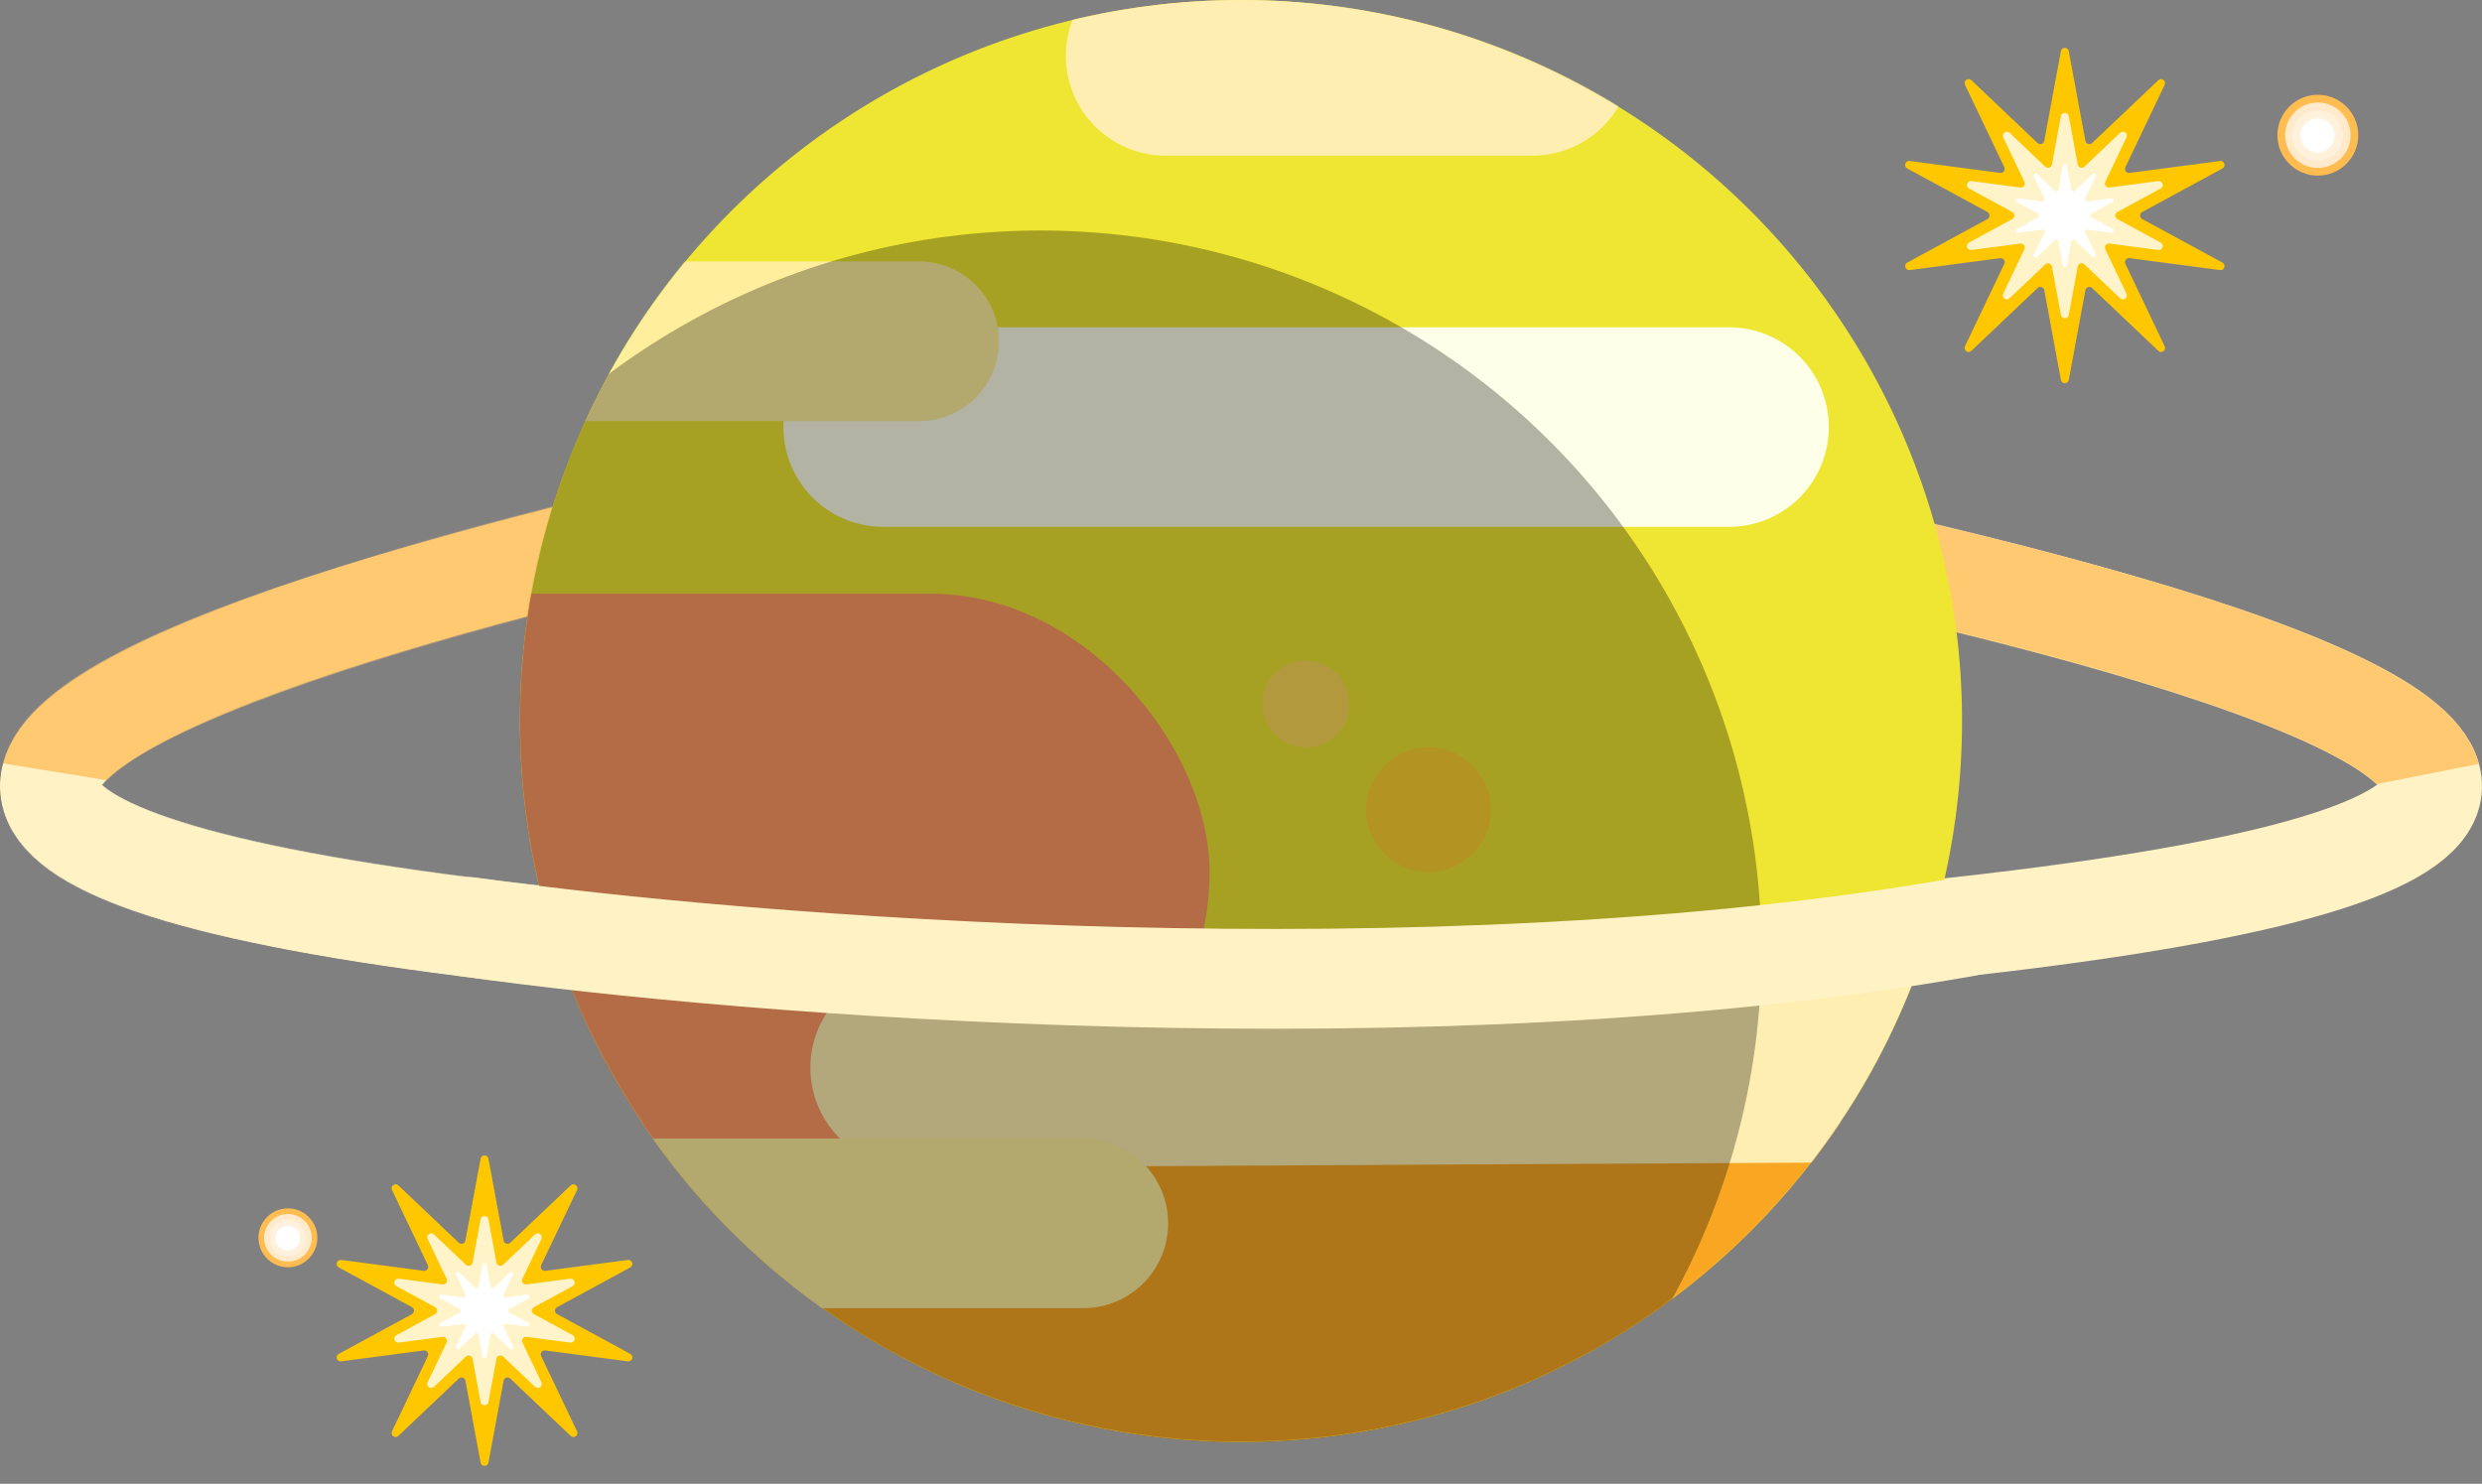 <svg width="2487" height="1487" viewBox="0 0 2487 1487" fill="none" xmlns="http://www.w3.org/2000/svg">
<rect x="0" y="0" width="2487" height="1487" fill="#808080" stroke="none"/>
<path d="M1168 430C2125.62 577.954 3466.28 895.289 1168 981" stroke="#FFF3C6" stroke-width="100" stroke-linecap="round"/>
<mask id="mask0_1046_24" style="mask-type:alpha" maskUnits="userSpaceOnUse" x="1117" y="379" width="1370" height="653">
<path d="M1168 430C2125.62 577.954 3466.28 895.289 1168 981" stroke="#FFF3C6" stroke-width="100" stroke-linecap="round"/>
</mask>
<g mask="url(#mask0_1046_24)">
<rect x="1871" y="532.932" width="674" height="347.21" transform="rotate(-11.201 1871 532.932)" fill="#FFC971"/>
</g>
<mask id="mask1_1046_24" style="mask-type:alpha" maskUnits="userSpaceOnUse" x="0" y="379" width="1219" height="653">
<path d="M1168 430C324.331 577.954 -856.806 895.289 1168 981" stroke="#FFF3C6" stroke-width="100" stroke-linecap="round"/>
</mask>
<g mask="url(#mask1_1046_24)">
<path d="M1168 430C324.331 577.954 -856.806 895.289 1168 981" stroke="#FFF3C6" stroke-width="100" stroke-linecap="round"/>
<path d="M1168 430C324.331 577.954 -856.806 895.289 1168 981" stroke="#FFF3C6" stroke-width="100" stroke-linecap="round"/>
<rect x="-23.446" y="315" width="788" height="440" transform="rotate(9.227 -23.446 315)" fill="#FFC971"/>
</g>
<circle cx="1243.5" cy="722.5" r="722.5" fill="#EEE632"/>
<circle cx="1308.5" cy="705.5" r="43.5" fill="#FFDA57"/>
<circle cx="1431.5" cy="811.5" r="62.5" fill="#FFD12F"/>
<mask id="mask2_1046_24" style="mask-type:alpha" maskUnits="userSpaceOnUse" x="521" y="0" width="1445" height="1445">
<circle cx="1243.5" cy="722.5" r="722.5" fill="#EEE632"/>
<circle cx="1308.5" cy="705.5" r="43.5" fill="#FFDA57"/>
<circle cx="1431.5" cy="811.5" r="62.5" fill="#FFD12F"/>
</mask>
<g mask="url(#mask2_1046_24)">
<rect x="479" y="1125" width="1544" height="377" fill="#F9A723"/>
</g>
<mask id="mask3_1046_24" style="mask-type:alpha" maskUnits="userSpaceOnUse" x="521" y="0" width="1445" height="1445">
<circle cx="1243.5" cy="722.5" r="722.5" fill="#EEE632"/>
<circle cx="1308.5" cy="705.5" r="43.5" fill="#FFDA57"/>
<circle cx="1431.5" cy="811.5" r="62.5" fill="#FFD12F"/>
<mask id="mask4_1046_24" style="mask-type:alpha" maskUnits="userSpaceOnUse" x="521" y="0" width="1445" height="1445">
<circle cx="1243.5" cy="722.5" r="722.5" fill="#EEE632"/>
<circle cx="1308.5" cy="705.5" r="43.5" fill="#F49300"/>
<circle cx="1431.5" cy="811.5" r="62.5" fill="#FFC700"/>
</mask>
<g mask="url(#mask4_1046_24)">
<rect x="479" y="1125" width="1544" height="377" fill="#F9A723"/>
</g>
</mask>
<g mask="url(#mask3_1046_24)">
<path d="M885 428H1732.5" stroke="#FDFFE8" stroke-width="200" stroke-linecap="round"/>
<path d="M1168 56H1535.5" stroke="#FFEEB1" stroke-width="200" stroke-linecap="round"/>
<path d="M137 342H921" stroke="#FFEF9D" stroke-width="160" stroke-linecap="round"/>
<rect x="-9" y="595" width="1221" height="558" rx="279" fill="#FF9A62"/>
<path d="M912 1070L1855 1064.92" stroke="#FFEEB1" stroke-width="200" stroke-linecap="round"/>
<path d="M542 1226H1085.5" stroke="#FFEF9D" stroke-width="170" stroke-linecap="round"/>
</g>
<mask id="mask5_1046_24" style="mask-type:alpha" maskUnits="userSpaceOnUse" x="521" y="0" width="1445" height="1445">
<circle cx="1243.5" cy="722.5" r="722.5" fill="#EEE632"/>
<circle cx="1308.5" cy="705.5" r="43.5" fill="#FFDA57"/>
<circle cx="1431.5" cy="811.5" r="62.5" fill="#FFD12F"/>
<mask id="mask6_1046_24" style="mask-type:alpha" maskUnits="userSpaceOnUse" x="521" y="0" width="1445" height="1445">
<circle cx="1243.5" cy="722.5" r="722.5" fill="#EEE632"/>
<circle cx="1308.5" cy="705.5" r="43.5" fill="#FFDA57"/>
<circle cx="1431.5" cy="811.5" r="62.5" fill="#FFD12F"/>
</mask>
<g mask="url(#mask6_1046_24)">
<rect x="479" y="1125" width="1544" height="377" fill="#F9A723"/>
</g>
<mask id="mask7_1046_24" style="mask-type:alpha" maskUnits="userSpaceOnUse" x="521" y="0" width="1445" height="1445">
<circle cx="1243.5" cy="722.5" r="722.5" fill="#EEE632"/>
<circle cx="1308.5" cy="705.5" r="43.5" fill="#FFDA57"/>
<circle cx="1431.5" cy="811.5" r="62.5" fill="#FFD12F"/>
<mask id="mask8_1046_24" style="mask-type:alpha" maskUnits="userSpaceOnUse" x="521" y="0" width="1445" height="1445">
<circle cx="1243.5" cy="722.5" r="722.5" fill="#FFF517"/>
<circle cx="1308.5" cy="705.5" r="43.5" fill="#F49300"/>
<circle cx="1431.5" cy="811.5" r="62.5" fill="#FFC700"/>
</mask>
<g mask="url(#mask8_1046_24)">
<rect x="479" y="1125" width="1544" height="377" fill="#F9A723"/>
</g>
</mask>
<g mask="url(#mask7_1046_24)">
<path d="M885 428H1732.5" stroke="#FDFFE8" stroke-width="200" stroke-linecap="round"/>
<path d="M1168 56H1535.5" stroke="#FFEEB1" stroke-width="200" stroke-linecap="round"/>
<path d="M137 342H921" stroke="#FFEF9D" stroke-width="160" stroke-linecap="round"/>
<rect x="-9" y="595" width="1221" height="558" rx="279" fill="#FF9A62"/>
<path d="M912 1070L1855 1064.92" stroke="#FFEEB1" stroke-width="200" stroke-linecap="round"/>
<path d="M542 1226H1085.5" stroke="#FFEF9D" stroke-width="170" stroke-linecap="round"/>
</g>
</mask>
<g mask="url(#mask5_1046_24)">
<circle cx="1042.5" cy="953.5" r="722.5" fill="black" fill-opacity="0.3"/>
</g>
<path d="M470 929C746.554 968.24 1433.33 1023.18 1968 929" stroke="#FFF3C6" stroke-width="100" stroke-linecap="round"/>
<path d="M2065.07 51.216C2065.88 46.855 2072.12 46.855 2072.93 51.216L2089.61 141.188C2090.19 144.308 2094 145.545 2096.3 143.361L2162.68 80.376C2165.89 77.322 2170.95 80.996 2169.04 84.999L2129.65 167.591C2128.28 170.455 2130.63 173.693 2133.78 173.279L2224.5 161.339C2228.9 160.76 2230.83 166.703 2226.93 168.82L2146.52 212.485C2143.73 213.999 2143.73 218.001 2146.52 219.515L2226.93 263.18C2230.83 265.297 2228.9 271.24 2224.5 270.661L2133.78 258.721C2130.63 258.307 2128.28 261.545 2129.65 264.409L2169.04 347.001C2170.95 351.005 2165.89 354.678 2162.68 351.625L2096.3 288.639C2094 286.455 2090.19 287.692 2089.61 290.812L2072.93 380.784C2072.12 385.145 2065.88 385.145 2065.07 380.784L2048.39 290.812C2047.81 287.692 2044 286.455 2041.7 288.639L1975.32 351.625C1972.11 354.678 1967.05 351.005 1968.96 347.001L2008.35 264.409C2009.72 261.545 2007.37 258.307 2004.22 258.721L1913.5 270.661C1909.1 271.24 1907.17 265.297 1911.07 263.18L1991.48 219.515C1994.27 218.001 1994.27 213.999 1991.48 212.485L1911.07 168.82C1907.17 166.703 1909.1 160.76 1913.5 161.339L2004.22 173.279C2007.37 173.693 2009.72 170.455 2008.35 167.591L1968.96 84.999C1967.05 80.996 1972.11 77.322 1975.32 80.376L2041.7 143.361C2044 145.545 2047.81 144.308 2048.39 141.188L2065.07 51.216Z" fill="#FFC700"/>
<path d="M2065.07 116.37C2065.88 112.008 2072.13 112.008 2072.93 116.37L2081.92 164.857C2082.5 167.977 2086.31 169.214 2088.61 167.03L2124.38 133.086C2127.6 130.033 2132.65 133.706 2130.74 137.709L2109.52 182.22C2108.15 185.084 2110.5 188.322 2113.65 187.908L2162.54 181.473C2166.94 180.894 2168.87 186.837 2164.97 188.954L2121.63 212.486C2118.85 214 2118.85 218.002 2121.63 219.516L2164.97 243.048C2168.87 245.165 2166.94 251.108 2162.54 250.529L2113.65 244.094C2110.5 243.68 2108.15 246.918 2109.52 249.782L2130.74 294.292C2132.65 298.296 2127.6 301.969 2124.38 298.916L2088.61 264.972C2086.31 262.788 2082.5 264.025 2081.92 267.144L2072.93 315.632C2072.13 319.993 2065.88 319.993 2065.07 315.632L2056.08 267.144C2055.5 264.025 2051.69 262.788 2049.39 264.972L2013.62 298.916C2010.4 301.969 2005.35 298.296 2007.26 294.292L2028.49 249.782C2029.85 246.918 2027.5 243.68 2024.35 244.094L1975.46 250.529C1971.06 251.108 1969.13 245.165 1973.03 243.048L2016.37 219.516C2019.16 218.002 2019.16 214 2016.37 212.486L1973.03 188.954C1969.13 186.837 1971.06 180.894 1975.46 181.473L2024.35 187.908C2027.5 188.322 2029.85 185.084 2028.49 182.22L2007.26 137.709C2005.35 133.706 2010.4 130.033 2013.62 133.086L2049.39 167.03C2051.69 169.214 2055.5 167.977 2056.08 164.857L2065.07 116.37Z" fill="#FFF3C9"/>
<path d="M2067.03 166.009C2067.44 163.828 2070.56 163.828 2070.97 166.009L2075.48 190.364C2075.77 191.924 2077.67 192.542 2078.82 191.45L2096.79 174.4C2098.4 172.873 2100.93 174.71 2099.97 176.712L2089.31 199.069C2088.63 200.501 2089.8 202.12 2091.38 201.913L2115.94 198.681C2118.13 198.391 2119.1 201.363 2117.15 202.421L2095.38 214.241C2093.99 214.998 2093.99 217 2095.38 217.757L2117.15 229.577C2119.1 230.635 2118.13 233.607 2115.94 233.317L2091.38 230.085C2089.8 229.878 2088.63 231.497 2089.31 232.929L2099.97 255.286C2100.93 257.288 2098.4 259.125 2096.79 257.598L2078.82 240.548C2077.67 239.456 2075.77 240.074 2075.48 241.634L2070.97 265.989C2070.56 268.17 2067.44 268.17 2067.03 265.989L2062.52 241.634C2062.23 240.074 2060.33 239.456 2059.17 240.548L2041.21 257.598C2039.6 259.125 2037.07 257.288 2038.02 255.286L2048.69 232.929C2049.37 231.497 2048.19 229.878 2046.62 230.085L2022.06 233.317C2019.86 233.607 2018.9 230.635 2020.85 229.577L2042.62 217.757C2044.01 217 2044.01 214.998 2042.62 214.241L2020.85 202.421C2018.9 201.363 2019.86 198.391 2022.06 198.681L2046.62 201.913C2048.19 202.12 2049.37 200.501 2048.69 199.069L2038.02 176.712C2037.07 174.71 2039.6 172.873 2041.21 174.4L2059.17 191.45C2060.33 192.542 2062.23 191.924 2062.52 190.364L2067.03 166.009Z" fill="white"/>
<path d="M481.567 1161.22C482.375 1156.86 488.625 1156.86 489.433 1161.22L504.636 1243.23C505.215 1246.35 509.021 1247.59 511.323 1245.4L571.828 1187.99C575.046 1184.94 580.101 1188.61 578.192 1192.61L542.286 1267.9C540.92 1270.76 543.272 1274 546.418 1273.59L629.115 1262.7C633.513 1262.12 635.444 1268.07 631.546 1270.18L558.245 1309.98C555.456 1311.5 555.456 1315.5 558.245 1317.02L631.546 1356.82C635.444 1358.93 633.513 1364.88 629.115 1364.3L546.418 1353.41C543.272 1353 540.92 1356.24 542.286 1359.1L578.192 1434.39C580.101 1438.39 575.046 1442.06 571.828 1439.01L511.323 1381.6C509.021 1379.41 505.215 1380.65 504.636 1383.77L489.433 1465.78C488.625 1470.14 482.375 1470.14 481.567 1465.78L466.364 1383.77C465.785 1380.65 461.979 1379.41 459.677 1381.6L399.172 1439.01C395.954 1442.06 390.899 1438.39 392.808 1434.39L428.714 1359.1C430.08 1356.24 427.728 1353 424.582 1353.41L341.885 1364.3C337.487 1364.88 335.556 1358.93 339.454 1356.82L412.755 1317.02C415.544 1315.5 415.544 1311.5 412.755 1309.98L339.454 1270.18C335.556 1268.07 337.487 1262.12 341.885 1262.7L424.582 1273.59C427.728 1274 430.08 1270.76 428.714 1267.9L392.808 1192.61C390.899 1188.61 395.954 1184.94 399.172 1187.99L459.677 1245.4C461.979 1247.59 465.785 1246.35 466.364 1243.23L481.567 1161.22Z" fill="#FFC700"/>
<path d="M481.567 1221.99C482.376 1217.63 488.625 1217.63 489.433 1221.99L497.463 1265.31C498.042 1268.43 501.848 1269.66 504.15 1267.48L536.107 1237.16C539.324 1234.1 544.38 1237.78 542.47 1241.78L523.506 1281.54C522.14 1284.41 524.492 1287.64 527.638 1287.23L571.316 1281.48C575.713 1280.9 577.645 1286.85 573.747 1288.96L535.032 1309.99C532.243 1311.5 532.243 1315.5 535.032 1317.02L573.747 1338.04C577.645 1340.15 575.713 1346.1 571.316 1345.52L527.638 1339.77C524.492 1339.36 522.14 1342.59 523.506 1345.46L542.47 1385.22C544.38 1389.22 539.324 1392.9 536.107 1389.85L504.15 1359.52C501.848 1357.34 498.042 1358.57 497.463 1361.69L489.433 1405.01C488.625 1409.37 482.376 1409.37 481.567 1405.01L473.538 1361.69C472.959 1358.57 469.153 1357.34 466.851 1359.52L434.894 1389.84C431.677 1392.9 426.621 1389.22 428.531 1385.22L447.495 1345.46C448.861 1342.59 446.508 1339.36 443.363 1339.77L399.685 1345.52C395.287 1346.1 393.356 1340.15 397.254 1338.04L435.969 1317.02C438.758 1315.5 438.758 1311.5 435.969 1309.99L397.254 1288.96C393.356 1286.85 395.287 1280.9 399.685 1281.48L443.363 1287.23C446.508 1287.64 448.861 1284.41 447.495 1281.54L428.531 1241.78C426.621 1237.78 431.677 1234.1 434.894 1237.16L466.851 1267.48C469.153 1269.66 472.959 1268.43 473.538 1265.31L481.567 1221.99Z" fill="#FFF3C9"/>
<path d="M483.533 1267.58C483.937 1265.4 487.061 1265.4 487.466 1267.58L491.5 1289.34C491.789 1290.9 493.692 1291.52 494.843 1290.43L510.898 1275.19C512.507 1273.67 515.035 1275.5 514.08 1277.51L504.552 1297.48C503.869 1298.92 505.045 1300.53 506.618 1300.33L528.562 1297.44C530.761 1297.15 531.726 1300.12 529.777 1301.18L510.327 1311.74C508.933 1312.5 508.933 1314.5 510.327 1315.26L529.777 1325.82C531.726 1326.88 530.761 1329.85 528.562 1329.56L506.618 1326.67C505.045 1326.46 503.869 1328.08 504.552 1329.51L514.08 1349.49C515.035 1351.49 512.507 1353.33 510.898 1351.8L494.843 1336.57C493.692 1335.48 491.789 1336.1 491.5 1337.65L487.466 1359.42C487.061 1361.6 483.937 1361.6 483.533 1359.42L479.498 1337.65C479.209 1336.1 477.306 1335.48 476.155 1336.57L460.1 1351.8C458.491 1353.33 455.963 1351.49 456.918 1349.49L466.446 1329.51C467.129 1328.08 465.953 1326.46 464.38 1326.67L442.436 1329.56C440.237 1329.85 439.272 1326.88 441.221 1325.82L460.671 1315.26C462.065 1314.5 462.065 1312.5 460.671 1311.74L441.221 1301.18C439.272 1300.12 440.237 1297.15 442.436 1297.44L464.38 1300.33C465.953 1300.53 467.129 1298.92 466.446 1297.48L456.918 1277.51C455.963 1275.5 458.491 1273.67 460.1 1275.19L476.155 1290.43C477.306 1291.52 479.209 1290.9 479.498 1289.34L483.533 1267.58Z" fill="white"/>
<circle cx="288.5" cy="1240.5" r="29.5" fill="#FFBC50"/>
<circle cx="288.5" cy="1240.5" r="23.86" fill="#FFEBCB"/>
<circle cx="288.283" cy="1240.72" r="18.438" fill="#FFF1DC"/>
<circle cx="288.283" cy="1240.72" r="12.364" fill="white"/>
<circle cx="2322.5" cy="135.5" r="40.5" fill="#FFBC50"/>
<circle cx="2322.5" cy="135.5" r="32.757" fill="#FFEBCB"/>
<circle cx="2322.2" cy="135.797" r="25.312" fill="#FFF1DC"/>
<circle cx="2322.2" cy="135.797" r="16.974" fill="white"/>
</svg>
